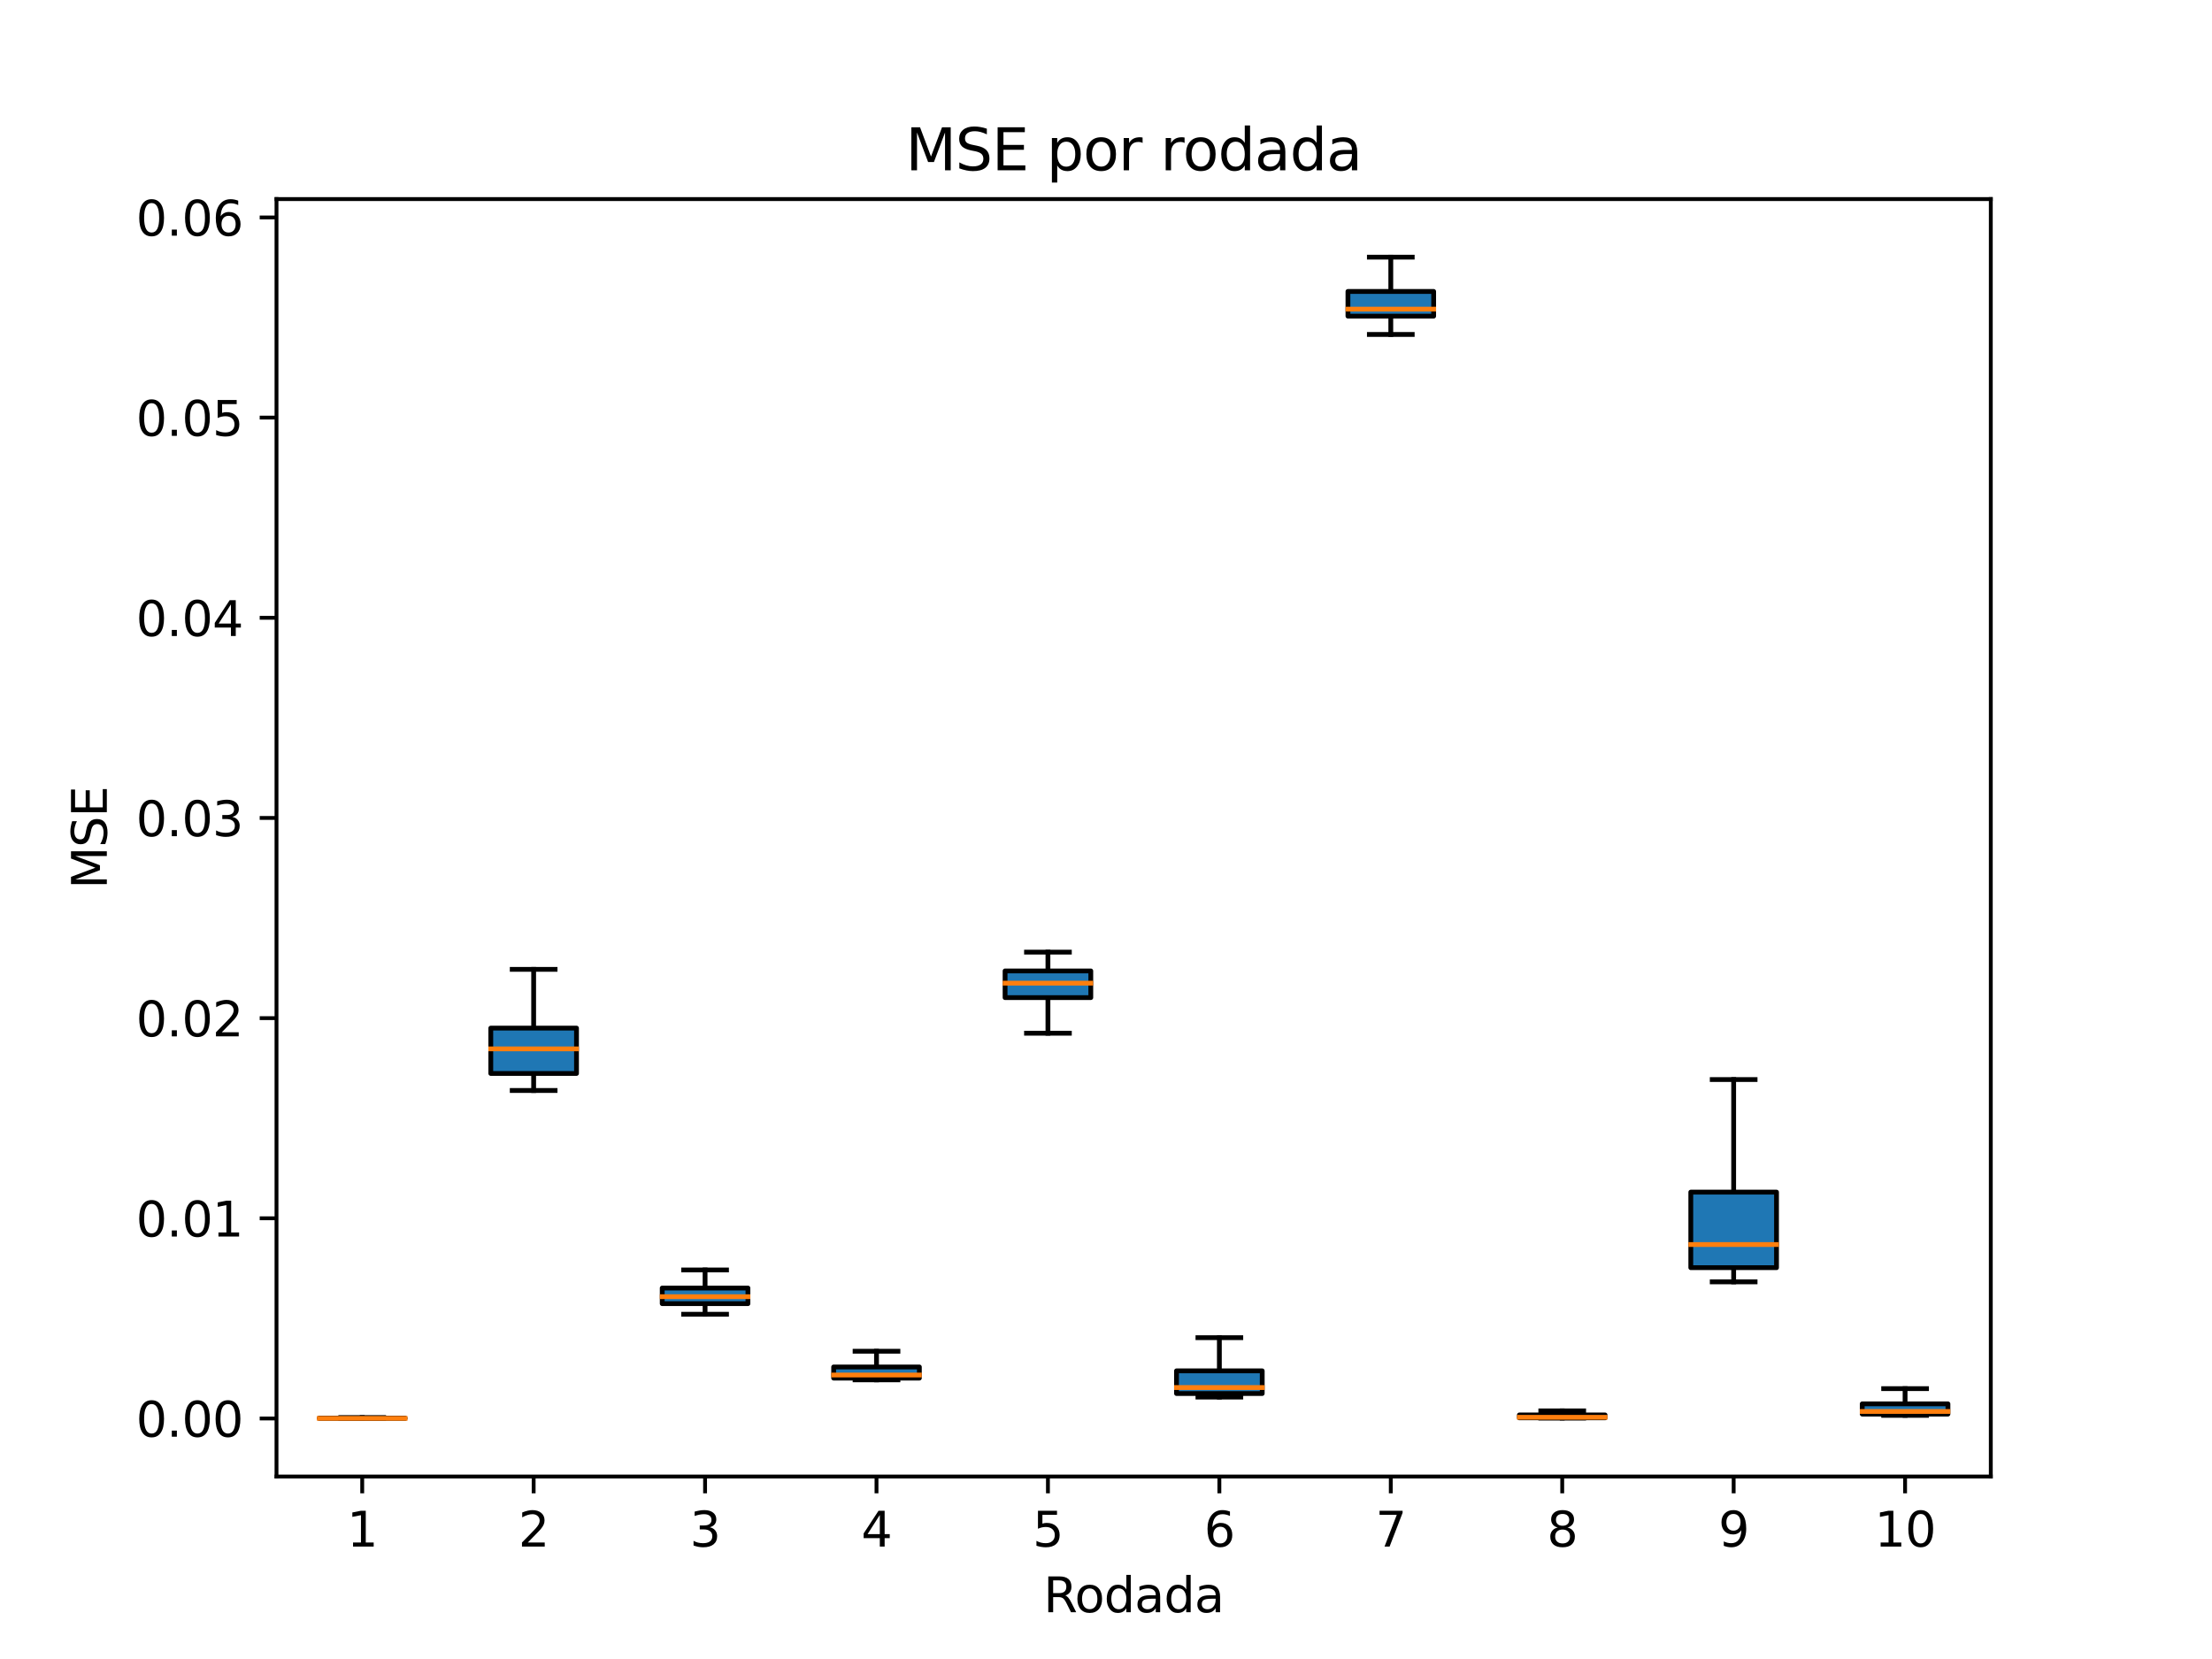 <svg xmlns="http://www.w3.org/2000/svg" xmlns:xlink="http://www.w3.org/1999/xlink" width="614.4" height="460.8" version="1.1" viewBox="0 0 460.8 345.6"><defs><style type="text/css">*{stroke-linecap:butt;stroke-linejoin:round}</style></defs><g id="figure_1"><g id="patch_1"><path d="M 0 345.6 L 460.8 345.6 L 460.8 0 L 0 0 z" style="fill:#fff"/></g><g id="axes_1"><g id="patch_2"><path d="M 57.6 307.584 L 414.72 307.584 L 414.72 41.472 L 57.6 41.472 z" style="fill:#fff"/></g><g id="matplotlib.axis_1"><g id="xtick_1"><g id="line2d_1"><defs><path id="me6e5f2dc1e" d="M 0 0 L 0 3.5" style="stroke:#000;stroke-width:.8"/></defs><g><use style="stroke:#000;stroke-width:.8" x="75.456" y="307.584" xlink:href="#me6e5f2dc1e"/></g></g><g id="text_1"><g transform="translate(72.275 322.182)scale(0.1 -0.1)"><defs><path id="DejaVuSans-31" d="M 794 531 L 1825 531 L 1825 4091 L 703 3866 L 703 4441 L 1819 4666 L 2450 4666 L 2450 531 L 3481 531 L 3481 0 L 794 0 L 794 531 z" transform="scale(0.016)"/></defs><use xlink:href="#DejaVuSans-31"/></g></g></g><g id="xtick_2"><g id="line2d_2"><g><use style="stroke:#000;stroke-width:.8" x="111.168" y="307.584" xlink:href="#me6e5f2dc1e"/></g></g><g id="text_2"><g transform="translate(107.987 322.182)scale(0.1 -0.1)"><defs><path id="DejaVuSans-32" d="M 1228 531 L 3431 531 L 3431 0 L 469 0 L 469 531 Q 828 903 1448 1529 Q 2069 2156 2228 2338 Q 2531 2678 2651 2914 Q 2772 3150 2772 3378 Q 2772 3750 2511 3984 Q 2250 4219 1831 4219 Q 1534 4219 1204 4116 Q 875 4013 500 3803 L 500 4441 Q 881 4594 1212 4672 Q 1544 4750 1819 4750 Q 2544 4750 2975 4387 Q 3406 4025 3406 3419 Q 3406 3131 3298 2873 Q 3191 2616 2906 2266 Q 2828 2175 2409 1742 Q 1991 1309 1228 531 z" transform="scale(0.016)"/></defs><use xlink:href="#DejaVuSans-32"/></g></g></g><g id="xtick_3"><g id="line2d_3"><g><use style="stroke:#000;stroke-width:.8" x="146.88" y="307.584" xlink:href="#me6e5f2dc1e"/></g></g><g id="text_3"><g transform="translate(143.699 322.182)scale(0.1 -0.1)"><defs><path id="DejaVuSans-33" d="M 2597 2516 Q 3050 2419 3304 2112 Q 3559 1806 3559 1356 Q 3559 666 3084 287 Q 2609 -91 1734 -91 Q 1441 -91 1130 -33 Q 819 25 488 141 L 488 750 Q 750 597 1062 519 Q 1375 441 1716 441 Q 2309 441 2620 675 Q 2931 909 2931 1356 Q 2931 1769 2642 2001 Q 2353 2234 1838 2234 L 1294 2234 L 1294 2753 L 1863 2753 Q 2328 2753 2575 2939 Q 2822 3125 2822 3475 Q 2822 3834 2567 4026 Q 2313 4219 1838 4219 Q 1578 4219 1281 4162 Q 984 4106 628 3988 L 628 4550 Q 988 4650 1302 4700 Q 1616 4750 1894 4750 Q 2613 4750 3031 4423 Q 3450 4097 3450 3541 Q 3450 3153 3228 2886 Q 3006 2619 2597 2516 z" transform="scale(0.016)"/></defs><use xlink:href="#DejaVuSans-33"/></g></g></g><g id="xtick_4"><g id="line2d_4"><g><use style="stroke:#000;stroke-width:.8" x="182.592" y="307.584" xlink:href="#me6e5f2dc1e"/></g></g><g id="text_4"><g transform="translate(179.411 322.182)scale(0.1 -0.1)"><defs><path id="DejaVuSans-34" d="M 2419 4116 L 825 1625 L 2419 1625 L 2419 4116 z M 2253 4666 L 3047 4666 L 3047 1625 L 3713 1625 L 3713 1100 L 3047 1100 L 3047 0 L 2419 0 L 2419 1100 L 313 1100 L 313 1709 L 2253 4666 z" transform="scale(0.016)"/></defs><use xlink:href="#DejaVuSans-34"/></g></g></g><g id="xtick_5"><g id="line2d_5"><g><use style="stroke:#000;stroke-width:.8" x="218.304" y="307.584" xlink:href="#me6e5f2dc1e"/></g></g><g id="text_5"><g transform="translate(215.123 322.182)scale(0.1 -0.1)"><defs><path id="DejaVuSans-35" d="M 691 4666 L 3169 4666 L 3169 4134 L 1269 4134 L 1269 2991 Q 1406 3038 1543 3061 Q 1681 3084 1819 3084 Q 2600 3084 3056 2656 Q 3513 2228 3513 1497 Q 3513 744 3044 326 Q 2575 -91 1722 -91 Q 1428 -91 1123 -41 Q 819 9 494 109 L 494 744 Q 775 591 1075 516 Q 1375 441 1709 441 Q 2250 441 2565 725 Q 2881 1009 2881 1497 Q 2881 1984 2565 2268 Q 2250 2553 1709 2553 Q 1456 2553 1204 2497 Q 953 2441 691 2322 L 691 4666 z" transform="scale(0.016)"/></defs><use xlink:href="#DejaVuSans-35"/></g></g></g><g id="xtick_6"><g id="line2d_6"><g><use style="stroke:#000;stroke-width:.8" x="254.016" y="307.584" xlink:href="#me6e5f2dc1e"/></g></g><g id="text_6"><g transform="translate(250.835 322.182)scale(0.1 -0.1)"><defs><path id="DejaVuSans-36" d="M 2113 2584 Q 1688 2584 1439 2293 Q 1191 2003 1191 1497 Q 1191 994 1439 701 Q 1688 409 2113 409 Q 2538 409 2786 701 Q 3034 994 3034 1497 Q 3034 2003 2786 2293 Q 2538 2584 2113 2584 z M 3366 4563 L 3366 3988 Q 3128 4100 2886 4159 Q 2644 4219 2406 4219 Q 1781 4219 1451 3797 Q 1122 3375 1075 2522 Q 1259 2794 1537 2939 Q 1816 3084 2150 3084 Q 2853 3084 3261 2657 Q 3669 2231 3669 1497 Q 3669 778 3244 343 Q 2819 -91 2113 -91 Q 1303 -91 875 529 Q 447 1150 447 2328 Q 447 3434 972 4092 Q 1497 4750 2381 4750 Q 2619 4750 2861 4703 Q 3103 4656 3366 4563 z" transform="scale(0.016)"/></defs><use xlink:href="#DejaVuSans-36"/></g></g></g><g id="xtick_7"><g id="line2d_7"><g><use style="stroke:#000;stroke-width:.8" x="289.728" y="307.584" xlink:href="#me6e5f2dc1e"/></g></g><g id="text_7"><g transform="translate(286.547 322.182)scale(0.1 -0.1)"><defs><path id="DejaVuSans-37" d="M 525 4666 L 3525 4666 L 3525 4397 L 1831 0 L 1172 0 L 2766 4134 L 525 4134 L 525 4666 z" transform="scale(0.016)"/></defs><use xlink:href="#DejaVuSans-37"/></g></g></g><g id="xtick_8"><g id="line2d_8"><g><use style="stroke:#000;stroke-width:.8" x="325.44" y="307.584" xlink:href="#me6e5f2dc1e"/></g></g><g id="text_8"><g transform="translate(322.259 322.182)scale(0.1 -0.1)"><defs><path id="DejaVuSans-38" d="M 2034 2216 Q 1584 2216 1326 1975 Q 1069 1734 1069 1313 Q 1069 891 1326 650 Q 1584 409 2034 409 Q 2484 409 2743 651 Q 3003 894 3003 1313 Q 3003 1734 2745 1975 Q 2488 2216 2034 2216 z M 1403 2484 Q 997 2584 770 2862 Q 544 3141 544 3541 Q 544 4100 942 4425 Q 1341 4750 2034 4750 Q 2731 4750 3128 4425 Q 3525 4100 3525 3541 Q 3525 3141 3298 2862 Q 3072 2584 2669 2484 Q 3125 2378 3379 2068 Q 3634 1759 3634 1313 Q 3634 634 3220 271 Q 2806 -91 2034 -91 Q 1263 -91 848 271 Q 434 634 434 1313 Q 434 1759 690 2068 Q 947 2378 1403 2484 z M 1172 3481 Q 1172 3119 1398 2916 Q 1625 2713 2034 2713 Q 2441 2713 2670 2916 Q 2900 3119 2900 3481 Q 2900 3844 2670 4047 Q 2441 4250 2034 4250 Q 1625 4250 1398 4047 Q 1172 3844 1172 3481 z" transform="scale(0.016)"/></defs><use xlink:href="#DejaVuSans-38"/></g></g></g><g id="xtick_9"><g id="line2d_9"><g><use style="stroke:#000;stroke-width:.8" x="361.152" y="307.584" xlink:href="#me6e5f2dc1e"/></g></g><g id="text_9"><g transform="translate(357.971 322.182)scale(0.1 -0.1)"><defs><path id="DejaVuSans-39" d="M 703 97 L 703 672 Q 941 559 1184 500 Q 1428 441 1663 441 Q 2288 441 2617 861 Q 2947 1281 2994 2138 Q 2813 1869 2534 1725 Q 2256 1581 1919 1581 Q 1219 1581 811 2004 Q 403 2428 403 3163 Q 403 3881 828 4315 Q 1253 4750 1959 4750 Q 2769 4750 3195 4129 Q 3622 3509 3622 2328 Q 3622 1225 3098 567 Q 2575 -91 1691 -91 Q 1453 -91 1209 -44 Q 966 3 703 97 z M 1959 2075 Q 2384 2075 2632 2365 Q 2881 2656 2881 3163 Q 2881 3666 2632 3958 Q 2384 4250 1959 4250 Q 1534 4250 1286 3958 Q 1038 3666 1038 3163 Q 1038 2656 1286 2365 Q 1534 2075 1959 2075 z" transform="scale(0.016)"/></defs><use xlink:href="#DejaVuSans-39"/></g></g></g><g id="xtick_10"><g id="line2d_10"><g><use style="stroke:#000;stroke-width:.8" x="396.864" y="307.584" xlink:href="#me6e5f2dc1e"/></g></g><g id="text_10"><g transform="translate(390.502 322.182)scale(0.1 -0.1)"><defs><path id="DejaVuSans-30" d="M 2034 4250 Q 1547 4250 1301 3770 Q 1056 3291 1056 2328 Q 1056 1369 1301 889 Q 1547 409 2034 409 Q 2525 409 2770 889 Q 3016 1369 3016 2328 Q 3016 3291 2770 3770 Q 2525 4250 2034 4250 z M 2034 4750 Q 2819 4750 3233 4129 Q 3647 3509 3647 2328 Q 3647 1150 3233 529 Q 2819 -91 2034 -91 Q 1250 -91 836 529 Q 422 1150 422 2328 Q 422 3509 836 4129 Q 1250 4750 2034 4750 z" transform="scale(0.016)"/></defs><use xlink:href="#DejaVuSans-31"/><use x="63.623" xlink:href="#DejaVuSans-30"/></g></g></g><g id="text_11"><g transform="translate(217.375 335.861)scale(0.1 -0.1)"><defs><path id="DejaVuSans-52" d="M 2841 2188 Q 3044 2119 3236 1894 Q 3428 1669 3622 1275 L 4263 0 L 3584 0 L 2988 1197 Q 2756 1666 2539 1819 Q 2322 1972 1947 1972 L 1259 1972 L 1259 0 L 628 0 L 628 4666 L 2053 4666 Q 2853 4666 3247 4331 Q 3641 3997 3641 3322 Q 3641 2881 3436 2590 Q 3231 2300 2841 2188 z M 1259 4147 L 1259 2491 L 2053 2491 Q 2509 2491 2742 2702 Q 2975 2913 2975 3322 Q 2975 3731 2742 3939 Q 2509 4147 2053 4147 L 1259 4147 z" transform="scale(0.016)"/><path id="DejaVuSans-6f" d="M 1959 3097 Q 1497 3097 1228 2736 Q 959 2375 959 1747 Q 959 1119 1226 758 Q 1494 397 1959 397 Q 2419 397 2687 759 Q 2956 1122 2956 1747 Q 2956 2369 2687 2733 Q 2419 3097 1959 3097 z M 1959 3584 Q 2709 3584 3137 3096 Q 3566 2609 3566 1747 Q 3566 888 3137 398 Q 2709 -91 1959 -91 Q 1206 -91 779 398 Q 353 888 353 1747 Q 353 2609 779 3096 Q 1206 3584 1959 3584 z" transform="scale(0.016)"/><path id="DejaVuSans-64" d="M 2906 2969 L 2906 4863 L 3481 4863 L 3481 0 L 2906 0 L 2906 525 Q 2725 213 2448 61 Q 2172 -91 1784 -91 Q 1150 -91 751 415 Q 353 922 353 1747 Q 353 2572 751 3078 Q 1150 3584 1784 3584 Q 2172 3584 2448 3432 Q 2725 3281 2906 2969 z M 947 1747 Q 947 1113 1208 752 Q 1469 391 1925 391 Q 2381 391 2643 752 Q 2906 1113 2906 1747 Q 2906 2381 2643 2742 Q 2381 3103 1925 3103 Q 1469 3103 1208 2742 Q 947 2381 947 1747 z" transform="scale(0.016)"/><path id="DejaVuSans-61" d="M 2194 1759 Q 1497 1759 1228 1600 Q 959 1441 959 1056 Q 959 750 1161 570 Q 1363 391 1709 391 Q 2188 391 2477 730 Q 2766 1069 2766 1631 L 2766 1759 L 2194 1759 z M 3341 1997 L 3341 0 L 2766 0 L 2766 531 Q 2569 213 2275 61 Q 1981 -91 1556 -91 Q 1019 -91 701 211 Q 384 513 384 1019 Q 384 1609 779 1909 Q 1175 2209 1959 2209 L 2766 2209 L 2766 2266 Q 2766 2663 2505 2880 Q 2244 3097 1772 3097 Q 1472 3097 1187 3025 Q 903 2953 641 2809 L 641 3341 Q 956 3463 1253 3523 Q 1550 3584 1831 3584 Q 2591 3584 2966 3190 Q 3341 2797 3341 1997 z" transform="scale(0.016)"/></defs><use xlink:href="#DejaVuSans-52"/><use x="64.982" xlink:href="#DejaVuSans-6f"/><use x="126.164" xlink:href="#DejaVuSans-64"/><use x="189.641" xlink:href="#DejaVuSans-61"/><use x="250.92" xlink:href="#DejaVuSans-64"/><use x="314.396" xlink:href="#DejaVuSans-61"/></g></g></g><g id="matplotlib.axis_2"><g id="ytick_1"><g id="line2d_11"><defs><path id="m45e2b4d64a" d="M 0 0 L -3.5 0" style="stroke:#000;stroke-width:.8"/></defs><g><use style="stroke:#000;stroke-width:.8" x="57.6" y="295.492" xlink:href="#m45e2b4d64a"/></g></g><g id="text_12"><g transform="translate(28.334 299.291)scale(0.1 -0.1)"><defs><path id="DejaVuSans-2e" d="M 684 794 L 1344 794 L 1344 0 L 684 0 L 684 794 z" transform="scale(0.016)"/></defs><use xlink:href="#DejaVuSans-30"/><use x="63.623" xlink:href="#DejaVuSans-2e"/><use x="95.41" xlink:href="#DejaVuSans-30"/><use x="159.033" xlink:href="#DejaVuSans-30"/></g></g></g><g id="ytick_2"><g id="line2d_12"><g><use style="stroke:#000;stroke-width:.8" x="57.6" y="253.793" xlink:href="#m45e2b4d64a"/></g></g><g id="text_13"><g transform="translate(28.334 257.592)scale(0.1 -0.1)"><use xlink:href="#DejaVuSans-30"/><use x="63.623" xlink:href="#DejaVuSans-2e"/><use x="95.41" xlink:href="#DejaVuSans-30"/><use x="159.033" xlink:href="#DejaVuSans-31"/></g></g></g><g id="ytick_3"><g id="line2d_13"><g><use style="stroke:#000;stroke-width:.8" x="57.6" y="212.093" xlink:href="#m45e2b4d64a"/></g></g><g id="text_14"><g transform="translate(28.334 215.893)scale(0.1 -0.1)"><use xlink:href="#DejaVuSans-30"/><use x="63.623" xlink:href="#DejaVuSans-2e"/><use x="95.41" xlink:href="#DejaVuSans-30"/><use x="159.033" xlink:href="#DejaVuSans-32"/></g></g></g><g id="ytick_4"><g id="line2d_14"><g><use style="stroke:#000;stroke-width:.8" x="57.6" y="170.394" xlink:href="#m45e2b4d64a"/></g></g><g id="text_15"><g transform="translate(28.334 174.193)scale(0.1 -0.1)"><use xlink:href="#DejaVuSans-30"/><use x="63.623" xlink:href="#DejaVuSans-2e"/><use x="95.41" xlink:href="#DejaVuSans-30"/><use x="159.033" xlink:href="#DejaVuSans-33"/></g></g></g><g id="ytick_5"><g id="line2d_15"><g><use style="stroke:#000;stroke-width:.8" x="57.6" y="128.695" xlink:href="#m45e2b4d64a"/></g></g><g id="text_16"><g transform="translate(28.334 132.494)scale(0.1 -0.1)"><use xlink:href="#DejaVuSans-30"/><use x="63.623" xlink:href="#DejaVuSans-2e"/><use x="95.41" xlink:href="#DejaVuSans-30"/><use x="159.033" xlink:href="#DejaVuSans-34"/></g></g></g><g id="ytick_6"><g id="line2d_16"><g><use style="stroke:#000;stroke-width:.8" x="57.6" y="86.995" xlink:href="#m45e2b4d64a"/></g></g><g id="text_17"><g transform="translate(28.334 90.794)scale(0.1 -0.1)"><use xlink:href="#DejaVuSans-30"/><use x="63.623" xlink:href="#DejaVuSans-2e"/><use x="95.41" xlink:href="#DejaVuSans-30"/><use x="159.033" xlink:href="#DejaVuSans-35"/></g></g></g><g id="ytick_7"><g id="line2d_17"><g><use style="stroke:#000;stroke-width:.8" x="57.6" y="45.296" xlink:href="#m45e2b4d64a"/></g></g><g id="text_18"><g transform="translate(28.334 49.095)scale(0.1 -0.1)"><use xlink:href="#DejaVuSans-30"/><use x="63.623" xlink:href="#DejaVuSans-2e"/><use x="95.41" xlink:href="#DejaVuSans-30"/><use x="159.033" xlink:href="#DejaVuSans-36"/></g></g></g><g id="text_19"><g transform="translate(22.255 185.176)rotate(-90)scale(0.1 -0.1)"><defs><path id="DejaVuSans-4d" d="M 628 4666 L 1569 4666 L 2759 1491 L 3956 4666 L 4897 4666 L 4897 0 L 4281 0 L 4281 4097 L 3078 897 L 2444 897 L 1241 4097 L 1241 0 L 628 0 L 628 4666 z" transform="scale(0.016)"/><path id="DejaVuSans-53" d="M 3425 4513 L 3425 3897 Q 3066 4069 2747 4153 Q 2428 4238 2131 4238 Q 1616 4238 1336 4038 Q 1056 3838 1056 3469 Q 1056 3159 1242 3001 Q 1428 2844 1947 2747 L 2328 2669 Q 3034 2534 3370 2195 Q 3706 1856 3706 1288 Q 3706 609 3251 259 Q 2797 -91 1919 -91 Q 1588 -91 1214 -16 Q 841 59 441 206 L 441 856 Q 825 641 1194 531 Q 1563 422 1919 422 Q 2459 422 2753 634 Q 3047 847 3047 1241 Q 3047 1584 2836 1778 Q 2625 1972 2144 2069 L 1759 2144 Q 1053 2284 737 2584 Q 422 2884 422 3419 Q 422 4038 858 4394 Q 1294 4750 2059 4750 Q 2388 4750 2728 4690 Q 3069 4631 3425 4513 z" transform="scale(0.016)"/><path id="DejaVuSans-45" d="M 628 4666 L 3578 4666 L 3578 4134 L 1259 4134 L 1259 2753 L 3481 2753 L 3481 2222 L 1259 2222 L 1259 531 L 3634 531 L 3634 0 L 628 0 L 628 4666 z" transform="scale(0.016)"/></defs><use xlink:href="#DejaVuSans-4d"/><use x="86.279" xlink:href="#DejaVuSans-53"/><use x="149.756" xlink:href="#DejaVuSans-45"/></g></g></g><g id="line2d_18"><path d="M 75.456 295.485 L 75.456 295.488" clip-path="url(#pe9036bb73d)" style="fill:none;stroke:#000;stroke-linecap:square"/></g><g id="line2d_19"><path d="M 75.456 295.41 L 75.456 295.301" clip-path="url(#pe9036bb73d)" style="fill:none;stroke:#000;stroke-linecap:square"/></g><g id="line2d_20"><path d="M 70.992 295.488 L 79.92 295.488" clip-path="url(#pe9036bb73d)" style="fill:none;stroke:#000;stroke-linecap:square"/></g><g id="line2d_21"><path d="M 70.992 295.301 L 79.92 295.301" clip-path="url(#pe9036bb73d)" style="fill:none;stroke:#000;stroke-linecap:square"/></g><g id="line2d_22"><path d="M 111.168 223.62 L 111.168 227.169" clip-path="url(#pe9036bb73d)" style="fill:none;stroke:#000;stroke-linecap:square"/></g><g id="line2d_23"><path d="M 111.168 214.176 L 111.168 201.938" clip-path="url(#pe9036bb73d)" style="fill:none;stroke:#000;stroke-linecap:square"/></g><g id="line2d_24"><path d="M 106.704 227.169 L 115.632 227.169" clip-path="url(#pe9036bb73d)" style="fill:none;stroke:#000;stroke-linecap:square"/></g><g id="line2d_25"><path d="M 106.704 201.938 L 115.632 201.938" clip-path="url(#pe9036bb73d)" style="fill:none;stroke:#000;stroke-linecap:square"/></g><g id="line2d_26"><path d="M 146.88 271.572 L 146.88 273.786" clip-path="url(#pe9036bb73d)" style="fill:none;stroke:#000;stroke-linecap:square"/></g><g id="line2d_27"><path d="M 146.88 268.324 L 146.88 264.551" clip-path="url(#pe9036bb73d)" style="fill:none;stroke:#000;stroke-linecap:square"/></g><g id="line2d_28"><path d="M 142.416 273.786 L 151.344 273.786" clip-path="url(#pe9036bb73d)" style="fill:none;stroke:#000;stroke-linecap:square"/></g><g id="line2d_29"><path d="M 142.416 264.551 L 151.344 264.551" clip-path="url(#pe9036bb73d)" style="fill:none;stroke:#000;stroke-linecap:square"/></g><g id="line2d_30"><path d="M 182.592 287.085 L 182.592 287.441" clip-path="url(#pe9036bb73d)" style="fill:none;stroke:#000;stroke-linecap:square"/></g><g id="line2d_31"><path d="M 182.592 284.764 L 182.592 281.486" clip-path="url(#pe9036bb73d)" style="fill:none;stroke:#000;stroke-linecap:square"/></g><g id="line2d_32"><path d="M 178.128 287.441 L 187.056 287.441" clip-path="url(#pe9036bb73d)" style="fill:none;stroke:#000;stroke-linecap:square"/></g><g id="line2d_33"><path d="M 178.128 281.486 L 187.056 281.486" clip-path="url(#pe9036bb73d)" style="fill:none;stroke:#000;stroke-linecap:square"/></g><g id="line2d_34"><path d="M 218.304 207.817 L 218.304 215.238" clip-path="url(#pe9036bb73d)" style="fill:none;stroke:#000;stroke-linecap:square"/></g><g id="line2d_35"><path d="M 218.304 202.263 L 218.304 198.343" clip-path="url(#pe9036bb73d)" style="fill:none;stroke:#000;stroke-linecap:square"/></g><g id="line2d_36"><path d="M 213.84 215.238 L 222.768 215.238" clip-path="url(#pe9036bb73d)" style="fill:none;stroke:#000;stroke-linecap:square"/></g><g id="line2d_37"><path d="M 213.84 198.343 L 222.768 198.343" clip-path="url(#pe9036bb73d)" style="fill:none;stroke:#000;stroke-linecap:square"/></g><g id="line2d_38"><path d="M 254.016 290.294 L 254.016 291.039" clip-path="url(#pe9036bb73d)" style="fill:none;stroke:#000;stroke-linecap:square"/></g><g id="line2d_39"><path d="M 254.016 285.573 L 254.016 278.659" clip-path="url(#pe9036bb73d)" style="fill:none;stroke:#000;stroke-linecap:square"/></g><g id="line2d_40"><path d="M 249.552 291.039 L 258.48 291.039" clip-path="url(#pe9036bb73d)" style="fill:none;stroke:#000;stroke-linecap:square"/></g><g id="line2d_41"><path d="M 249.552 278.659 L 258.48 278.659" clip-path="url(#pe9036bb73d)" style="fill:none;stroke:#000;stroke-linecap:square"/></g><g id="line2d_42"><path d="M 289.728 65.854 L 289.728 69.673" clip-path="url(#pe9036bb73d)" style="fill:none;stroke:#000;stroke-linecap:square"/></g><g id="line2d_43"><path d="M 289.728 60.713 L 289.728 53.568" clip-path="url(#pe9036bb73d)" style="fill:none;stroke:#000;stroke-linecap:square"/></g><g id="line2d_44"><path d="M 285.264 69.673 L 294.192 69.673" clip-path="url(#pe9036bb73d)" style="fill:none;stroke:#000;stroke-linecap:square"/></g><g id="line2d_45"><path d="M 285.264 53.568 L 294.192 53.568" clip-path="url(#pe9036bb73d)" style="fill:none;stroke:#000;stroke-linecap:square"/></g><g id="line2d_46"><path d="M 325.44 295.362 L 325.44 295.406" clip-path="url(#pe9036bb73d)" style="fill:none;stroke:#000;stroke-linecap:square"/></g><g id="line2d_47"><path d="M 325.44 294.764 L 325.44 293.907" clip-path="url(#pe9036bb73d)" style="fill:none;stroke:#000;stroke-linecap:square"/></g><g id="line2d_48"><path d="M 320.976 295.406 L 329.904 295.406" clip-path="url(#pe9036bb73d)" style="fill:none;stroke:#000;stroke-linecap:square"/></g><g id="line2d_49"><path d="M 320.976 293.907 L 329.904 293.907" clip-path="url(#pe9036bb73d)" style="fill:none;stroke:#000;stroke-linecap:square"/></g><g id="line2d_50"><path d="M 361.152 264.077 L 361.152 267.029" clip-path="url(#pe9036bb73d)" style="fill:none;stroke:#000;stroke-linecap:square"/></g><g id="line2d_51"><path d="M 361.152 248.341 L 361.152 224.892" clip-path="url(#pe9036bb73d)" style="fill:none;stroke:#000;stroke-linecap:square"/></g><g id="line2d_52"><path d="M 356.688 267.029 L 365.616 267.029" clip-path="url(#pe9036bb73d)" style="fill:none;stroke:#000;stroke-linecap:square"/></g><g id="line2d_53"><path d="M 356.688 224.892 L 365.616 224.892" clip-path="url(#pe9036bb73d)" style="fill:none;stroke:#000;stroke-linecap:square"/></g><g id="line2d_54"><path d="M 396.864 294.579 L 396.864 294.838" clip-path="url(#pe9036bb73d)" style="fill:none;stroke:#000;stroke-linecap:square"/></g><g id="line2d_55"><path d="M 396.864 292.451 L 396.864 289.276" clip-path="url(#pe9036bb73d)" style="fill:none;stroke:#000;stroke-linecap:square"/></g><g id="line2d_56"><path d="M 392.4 294.838 L 401.328 294.838" clip-path="url(#pe9036bb73d)" style="fill:none;stroke:#000;stroke-linecap:square"/></g><g id="line2d_57"><path d="M 392.4 289.276 L 401.328 289.276" clip-path="url(#pe9036bb73d)" style="fill:none;stroke:#000;stroke-linecap:square"/></g><g id="patch_3"><path d="M 66.528 295.485 L 84.384 295.485 L 84.384 295.41 L 66.528 295.41 L 66.528 295.485 z" clip-path="url(#pe9036bb73d)" style="fill:#1f77b4;stroke:#000;stroke-linejoin:miter"/></g><g id="patch_4"><path d="M 102.24 223.62 L 120.096 223.62 L 120.096 214.176 L 102.24 214.176 L 102.24 223.62 z" clip-path="url(#pe9036bb73d)" style="fill:#1f77b4;stroke:#000;stroke-linejoin:miter"/></g><g id="patch_5"><path d="M 137.952 271.572 L 155.808 271.572 L 155.808 268.324 L 137.952 268.324 L 137.952 271.572 z" clip-path="url(#pe9036bb73d)" style="fill:#1f77b4;stroke:#000;stroke-linejoin:miter"/></g><g id="patch_6"><path d="M 173.664 287.085 L 191.52 287.085 L 191.52 284.764 L 173.664 284.764 L 173.664 287.085 z" clip-path="url(#pe9036bb73d)" style="fill:#1f77b4;stroke:#000;stroke-linejoin:miter"/></g><g id="patch_7"><path d="M 209.376 207.817 L 227.232 207.817 L 227.232 202.263 L 209.376 202.263 L 209.376 207.817 z" clip-path="url(#pe9036bb73d)" style="fill:#1f77b4;stroke:#000;stroke-linejoin:miter"/></g><g id="patch_8"><path d="M 245.088 290.294 L 262.944 290.294 L 262.944 285.573 L 245.088 285.573 L 245.088 290.294 z" clip-path="url(#pe9036bb73d)" style="fill:#1f77b4;stroke:#000;stroke-linejoin:miter"/></g><g id="patch_9"><path d="M 280.8 65.854 L 298.656 65.854 L 298.656 60.713 L 280.8 60.713 L 280.8 65.854 z" clip-path="url(#pe9036bb73d)" style="fill:#1f77b4;stroke:#000;stroke-linejoin:miter"/></g><g id="patch_10"><path d="M 316.512 295.362 L 334.368 295.362 L 334.368 294.764 L 316.512 294.764 L 316.512 295.362 z" clip-path="url(#pe9036bb73d)" style="fill:#1f77b4;stroke:#000;stroke-linejoin:miter"/></g><g id="patch_11"><path d="M 352.224 264.077 L 370.08 264.077 L 370.08 248.341 L 352.224 248.341 L 352.224 264.077 z" clip-path="url(#pe9036bb73d)" style="fill:#1f77b4;stroke:#000;stroke-linejoin:miter"/></g><g id="patch_12"><path d="M 387.936 294.579 L 405.792 294.579 L 405.792 292.451 L 387.936 292.451 L 387.936 294.579 z" clip-path="url(#pe9036bb73d)" style="fill:#1f77b4;stroke:#000;stroke-linejoin:miter"/></g><g id="line2d_58"><path d="M 66.528 295.474 L 84.384 295.474" clip-path="url(#pe9036bb73d)" style="fill:none;stroke:#ff7f0e;stroke-linecap:square"/></g><g id="line2d_59"><path d="M 102.24 218.5 L 120.096 218.5" clip-path="url(#pe9036bb73d)" style="fill:none;stroke:#ff7f0e;stroke-linecap:square"/></g><g id="line2d_60"><path d="M 137.952 270.123 L 155.808 270.123" clip-path="url(#pe9036bb73d)" style="fill:none;stroke:#ff7f0e;stroke-linecap:square"/></g><g id="line2d_61"><path d="M 173.664 286.439 L 191.52 286.439" clip-path="url(#pe9036bb73d)" style="fill:none;stroke:#ff7f0e;stroke-linecap:square"/></g><g id="line2d_62"><path d="M 209.376 204.81 L 227.232 204.81" clip-path="url(#pe9036bb73d)" style="fill:none;stroke:#ff7f0e;stroke-linecap:square"/></g><g id="line2d_63"><path d="M 245.088 289.051 L 262.944 289.051" clip-path="url(#pe9036bb73d)" style="fill:none;stroke:#ff7f0e;stroke-linecap:square"/></g><g id="line2d_64"><path d="M 280.8 64.398 L 298.656 64.398" clip-path="url(#pe9036bb73d)" style="fill:none;stroke:#ff7f0e;stroke-linecap:square"/></g><g id="line2d_65"><path d="M 316.512 295.253 L 334.368 295.253" clip-path="url(#pe9036bb73d)" style="fill:none;stroke:#ff7f0e;stroke-linecap:square"/></g><g id="line2d_66"><path d="M 352.224 259.261 L 370.08 259.261" clip-path="url(#pe9036bb73d)" style="fill:none;stroke:#ff7f0e;stroke-linecap:square"/></g><g id="line2d_67"><path d="M 387.936 294.032 L 405.792 294.032" clip-path="url(#pe9036bb73d)" style="fill:none;stroke:#ff7f0e;stroke-linecap:square"/></g><g id="patch_13"><path d="M 57.6 307.584 L 57.6 41.472" style="fill:none;stroke:#000;stroke-linecap:square;stroke-linejoin:miter;stroke-width:.8"/></g><g id="patch_14"><path d="M 414.72 307.584 L 414.72 41.472" style="fill:none;stroke:#000;stroke-linecap:square;stroke-linejoin:miter;stroke-width:.8"/></g><g id="patch_15"><path d="M 57.6 307.584 L 414.72 307.584" style="fill:none;stroke:#000;stroke-linecap:square;stroke-linejoin:miter;stroke-width:.8"/></g><g id="patch_16"><path d="M 57.6 41.472 L 414.72 41.472" style="fill:none;stroke:#000;stroke-linecap:square;stroke-linejoin:miter;stroke-width:.8"/></g><g id="text_20"><g transform="translate(188.648 35.472)scale(0.12 -0.12)"><defs><path id="DejaVuSans-20" transform="scale(0.016)"/><path id="DejaVuSans-70" d="M 1159 525 L 1159 -1331 L 581 -1331 L 581 3500 L 1159 3500 L 1159 2969 Q 1341 3281 1617 3432 Q 1894 3584 2278 3584 Q 2916 3584 3314 3078 Q 3713 2572 3713 1747 Q 3713 922 3314 415 Q 2916 -91 2278 -91 Q 1894 -91 1617 61 Q 1341 213 1159 525 z M 3116 1747 Q 3116 2381 2855 2742 Q 2594 3103 2138 3103 Q 1681 3103 1420 2742 Q 1159 2381 1159 1747 Q 1159 1113 1420 752 Q 1681 391 2138 391 Q 2594 391 2855 752 Q 3116 1113 3116 1747 z" transform="scale(0.016)"/><path id="DejaVuSans-72" d="M 2631 2963 Q 2534 3019 2420 3045 Q 2306 3072 2169 3072 Q 1681 3072 1420 2755 Q 1159 2438 1159 1844 L 1159 0 L 581 0 L 581 3500 L 1159 3500 L 1159 2956 Q 1341 3275 1631 3429 Q 1922 3584 2338 3584 Q 2397 3584 2469 3576 Q 2541 3569 2628 3553 L 2631 2963 z" transform="scale(0.016)"/></defs><use xlink:href="#DejaVuSans-4d"/><use x="86.279" xlink:href="#DejaVuSans-53"/><use x="149.756" xlink:href="#DejaVuSans-45"/><use x="212.939" xlink:href="#DejaVuSans-20"/><use x="244.727" xlink:href="#DejaVuSans-70"/><use x="308.203" xlink:href="#DejaVuSans-6f"/><use x="369.385" xlink:href="#DejaVuSans-72"/><use x="410.498" xlink:href="#DejaVuSans-20"/><use x="442.285" xlink:href="#DejaVuSans-72"/><use x="481.148" xlink:href="#DejaVuSans-6f"/><use x="542.33" xlink:href="#DejaVuSans-64"/><use x="605.807" xlink:href="#DejaVuSans-61"/><use x="667.086" xlink:href="#DejaVuSans-64"/><use x="730.563" xlink:href="#DejaVuSans-61"/></g></g></g></g><defs><clipPath id="pe9036bb73d"><rect width="357.12" height="266.112" x="57.6" y="41.472"/></clipPath></defs></svg>
